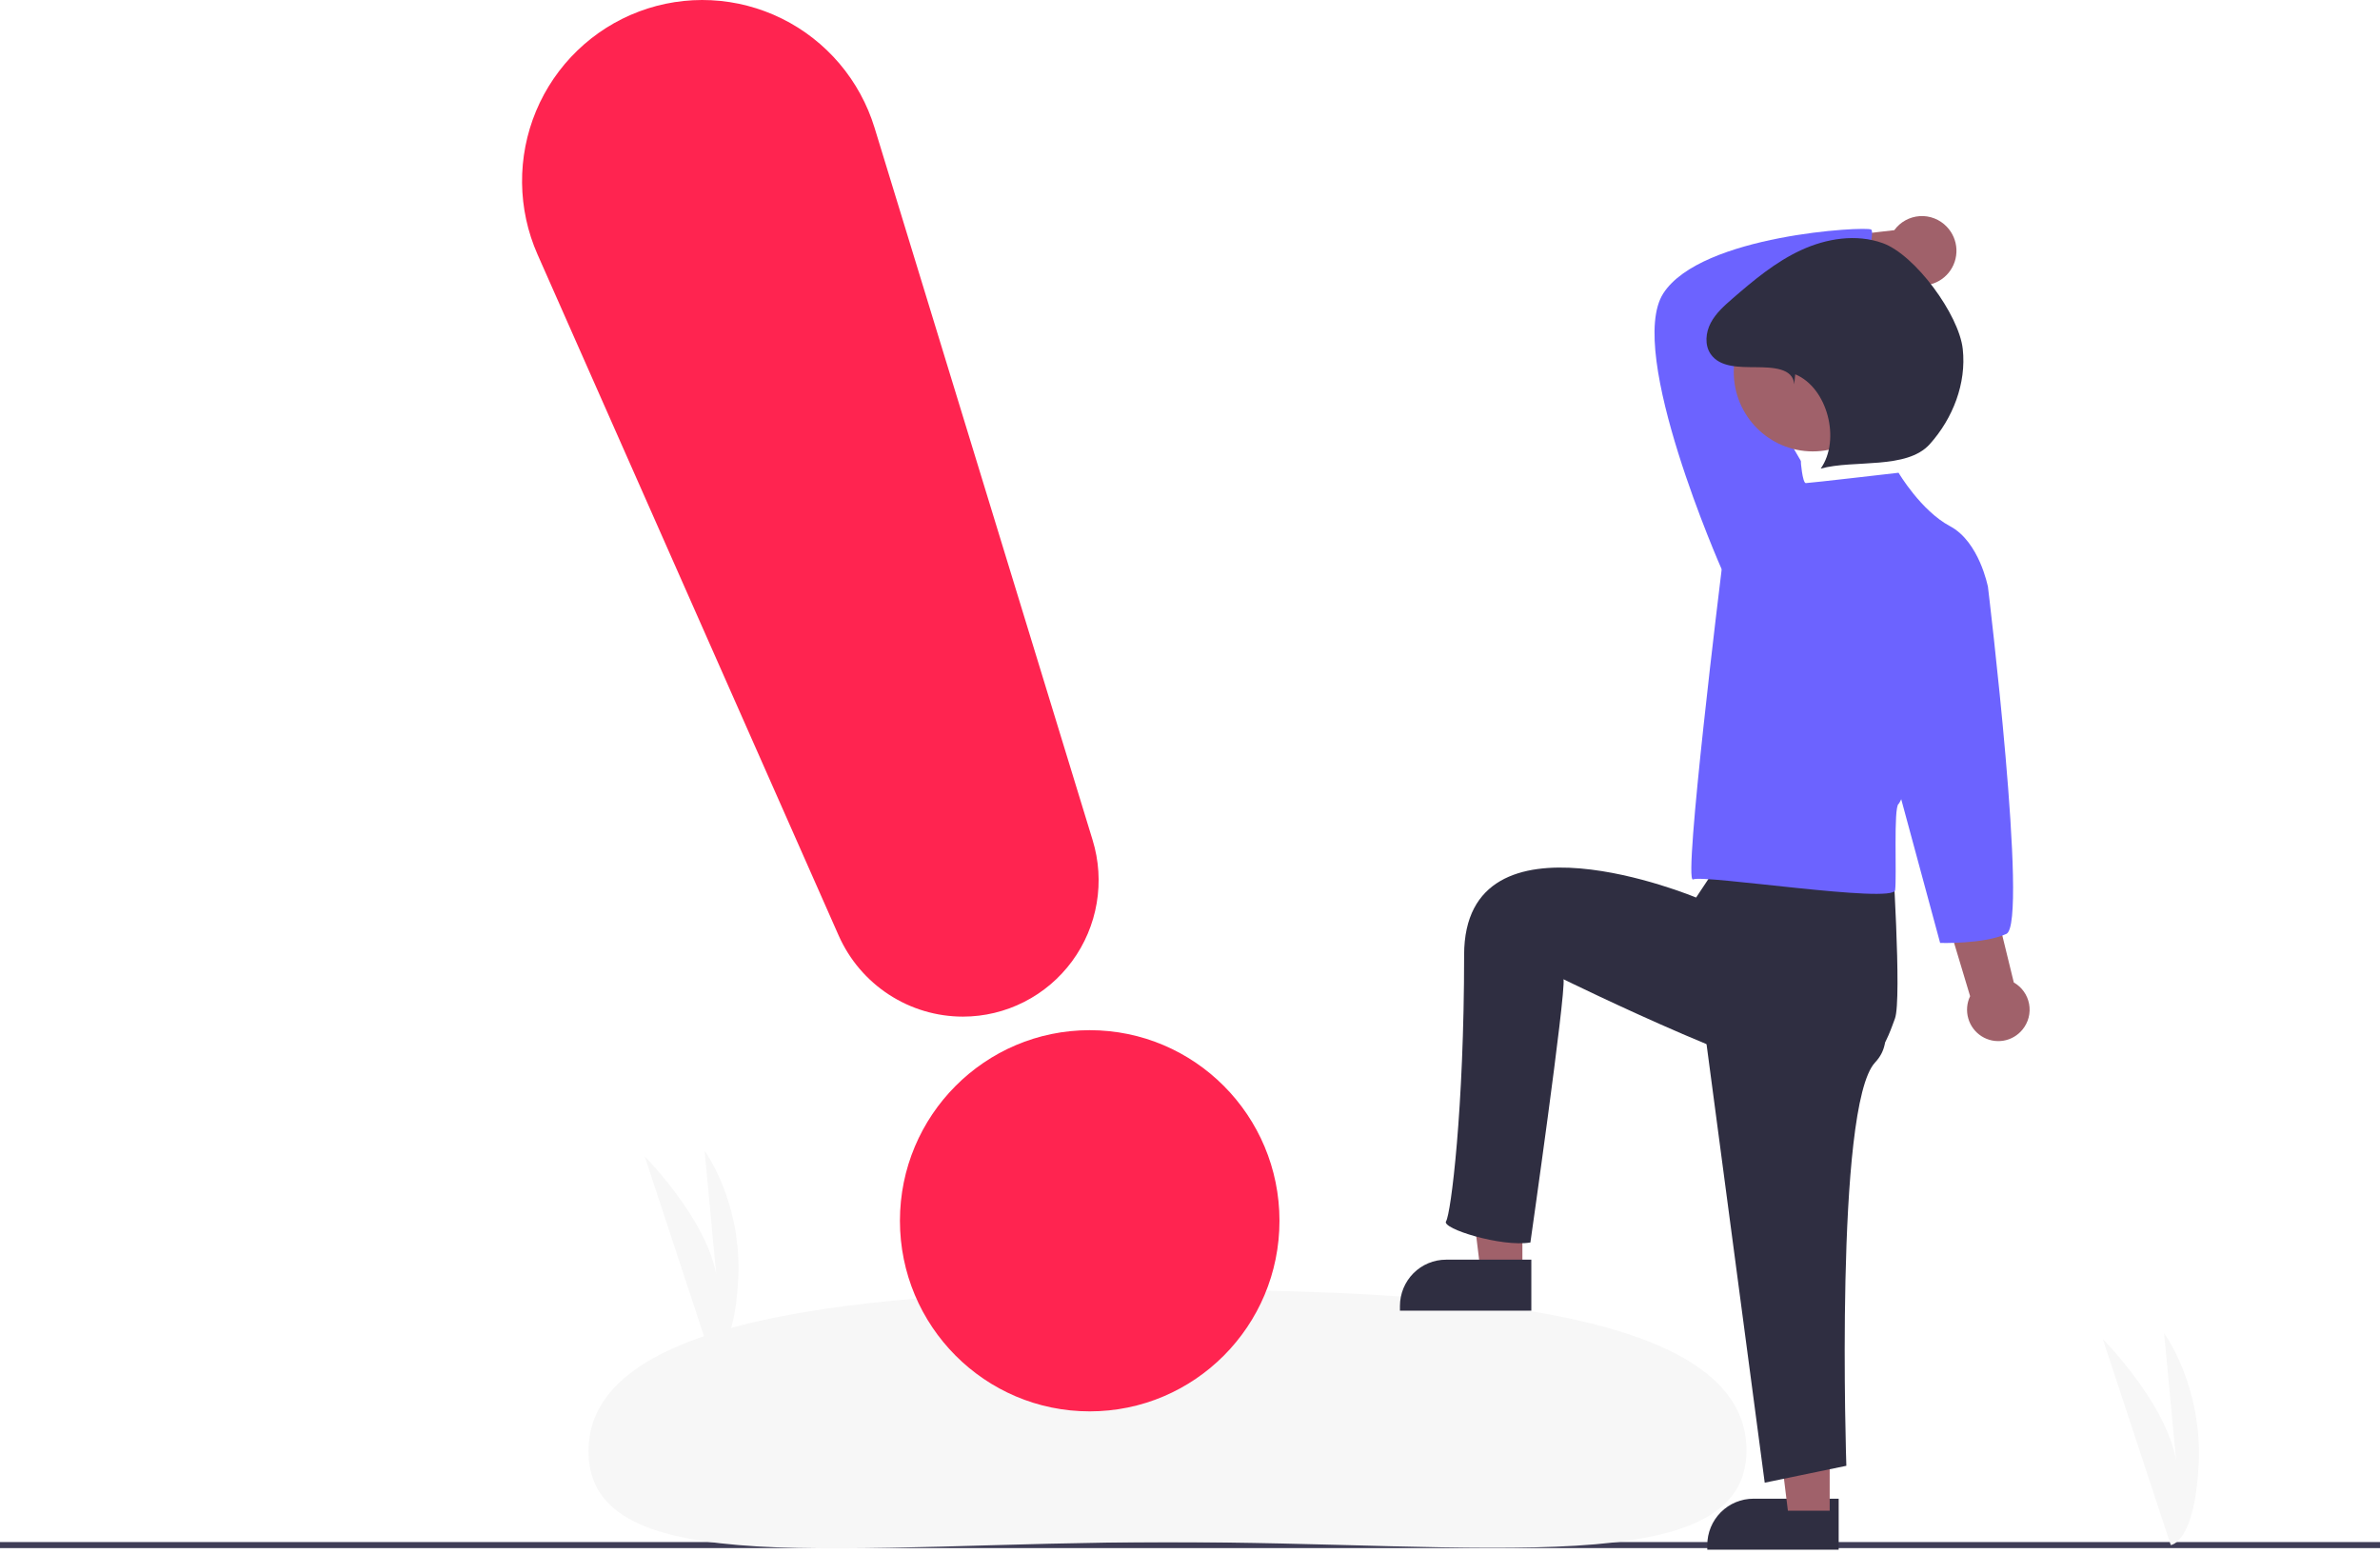 <svg width="170" height="111" viewBox="0 0 170 111" fill="none" xmlns="http://www.w3.org/2000/svg">
<path d="M170 110.123H0V110.555H170V110.123Z" fill="#3F3D56"/>
<path d="M125.244 107.027H131.334V110.668H121.949V110.335C121.949 109.458 122.296 108.617 122.914 107.996C123.532 107.376 124.37 107.027 125.244 107.027Z" fill="#2F2E41"/>
<path d="M155.055 110.338L150.199 95.625C150.199 95.625 155.54 100.988 155.54 105.388L154.581 95.213C154.581 95.213 157.32 98.925 157.046 104.563C156.772 110.201 155.055 110.338 155.055 110.338Z" fill="#F7F7F7"/>
<path d="M50.789 96.944L46.051 82.584C46.051 82.584 51.263 87.818 51.263 92.112L50.328 82.182C50.328 82.182 53 85.805 52.733 91.307C52.466 96.809 50.789 96.944 50.789 96.944Z" fill="#F7F7F7"/>
<path d="M124.75 103.568C124.758 113.014 106.101 110.108 83.26 110.128C60.419 110.148 42.043 113.086 42.035 103.64C42.027 94.194 60.678 92.124 83.519 92.104C106.36 92.084 124.742 94.122 124.75 103.568Z" fill="#F7F7F7"/>
<path d="M108.743 90.812H105.757L104.336 79.246H108.743V90.812Z" fill="#A0616A"/>
<path d="M103.29 89.957H109.381V93.598H99.996V93.265C99.996 92.388 100.343 91.546 100.961 90.926C101.579 90.305 102.417 89.957 103.29 89.957Z" fill="#2F2E41"/>
<path d="M130.692 107.882H127.706L126.285 96.316H130.692V107.882Z" fill="#A0616A"/>
<path d="M144.466 73.523C144.672 73.271 144.821 72.978 144.903 72.662C144.984 72.347 144.995 72.017 144.936 71.697C144.876 71.376 144.748 71.073 144.559 70.808C144.37 70.543 144.126 70.322 143.843 70.162L136.907 41.793L132.473 43.709L140.722 71.14C140.486 71.635 140.439 72.199 140.59 72.726C140.74 73.254 141.078 73.707 141.54 74.001C142.001 74.295 142.554 74.408 143.093 74.32C143.633 74.232 144.121 73.948 144.466 73.523Z" fill="#A0616A"/>
<path d="M139.053 16.189C138.805 15.929 138.504 15.727 138.17 15.597C137.836 15.466 137.478 15.411 137.121 15.435C136.764 15.459 136.416 15.561 136.102 15.734C135.788 15.908 135.516 16.148 135.305 16.438L124.57 17.676L126.203 21.833L135.966 19.999C136.475 20.323 137.085 20.448 137.68 20.351C138.275 20.253 138.814 19.94 139.194 19.471C139.575 19.001 139.771 18.407 139.745 17.803C139.718 17.198 139.472 16.624 139.053 16.189Z" fill="#A0616A"/>
<path d="M121.367 70.581L126.051 105.883L131.882 104.677C131.882 104.677 131.024 78.968 133.939 75.869C136.855 72.769 130.19 67.34 130.19 67.34L121.367 70.581Z" fill="#2F2E41"/>
<path d="M123.302 60.856L121.15 64.097C121.15 64.097 104.58 57.183 104.58 68.203C104.58 79.223 103.632 86.701 103.289 87.218C102.946 87.734 107.256 89.075 109.314 88.73C109.314 88.73 111.853 70.965 111.681 69.932C111.681 69.932 127.935 77.934 131.022 77.245C134.108 76.556 134.838 74.118 135.352 72.741C135.867 71.363 135.137 60.424 135.137 60.424L124.849 57.272L123.302 60.856Z" fill="#2F2E41"/>
<path d="M123.592 41.398L122.979 40.659C122.979 40.659 116.109 25.138 118.808 20.95C121.507 16.762 133.283 16.146 133.651 16.392C134.019 16.639 132.772 19.837 133.631 21.316C133.631 21.316 124.508 23.302 123.895 23.548C123.281 23.794 128.622 32.898 128.622 32.898L128.008 38.441L123.592 41.398Z" fill="#6C63FF"/>
<path d="M135.612 33.761C135.612 33.761 129.233 34.5 128.988 34.5C128.742 34.5 128.62 32.898 128.62 32.898L122.977 40.659C122.977 40.659 120.197 63.172 120.933 62.803C121.669 62.433 135.244 64.555 135.367 63.57C135.489 62.584 135.244 57.657 135.612 57.411C135.98 57.165 141.991 41.891 141.991 41.891C141.991 41.891 141.377 38.688 139.292 37.579C137.207 36.471 135.612 33.761 135.612 33.761Z" fill="#6C63FF"/>
<path d="M140.031 39.795L141.994 41.889C141.994 41.889 144.91 65.951 143.315 66.691C141.721 67.43 138.581 67.339 138.581 67.339L135.492 55.931L140.031 39.795Z" fill="#6C63FF"/>
<path d="M129.486 32.236C132.605 32.236 135.132 29.697 135.132 26.566C135.132 23.435 132.605 20.896 129.486 20.896C126.368 20.896 123.84 23.435 123.84 26.566C123.84 29.697 126.368 32.236 129.486 32.236Z" fill="#A0616A"/>
<path d="M128.159 27.45C128.082 26.274 126.604 26.234 125.43 26.223C124.256 26.211 122.853 26.253 122.188 25.281C121.749 24.639 121.833 23.747 122.196 23.058C122.559 22.37 123.155 21.84 123.742 21.33C125.257 20.015 126.819 18.709 128.638 17.867C130.457 17.025 132.589 16.685 134.476 17.361C136.793 18.191 139.926 22.466 140.197 24.922C140.468 27.378 139.49 29.881 137.842 31.717C136.195 33.552 132.424 32.812 130.05 33.464C131.493 31.414 130.542 27.688 128.231 26.73L128.159 27.45Z" fill="#2F2E41"/>
<path d="M77.836 100.79C85.322 100.79 91.391 94.696 91.391 87.179C91.391 79.662 85.322 73.568 77.836 73.568C70.35 73.568 64.281 79.662 64.281 87.179C64.281 94.696 70.35 100.79 77.836 100.79Z" fill="#FF2450"/>
<path d="M68.784 72.6C66.905 72.6 65.067 72.054 63.491 71.026C61.915 69.999 60.67 68.535 59.906 66.812L38.397 18.175C37.684 16.564 37.308 14.823 37.29 13.06C37.272 11.298 37.613 9.55 38.292 7.925C38.972 6.299 39.975 4.83 41.241 3.609C42.506 2.387 44.007 1.438 45.651 0.82C47.296 0.202 49.048 -0.071 50.802 0.016C52.555 0.103 54.272 0.55 55.848 1.328C57.423 2.106 58.823 3.2 59.962 4.541C61.101 5.883 61.954 7.444 62.47 9.129L78.045 59.996C78.491 61.452 78.591 62.993 78.336 64.495C78.081 65.996 77.48 67.417 76.579 68.643C75.678 69.869 74.504 70.865 73.15 71.552C71.796 72.24 70.3 72.599 68.784 72.6Z" fill="#FF2450"/>
</svg>
